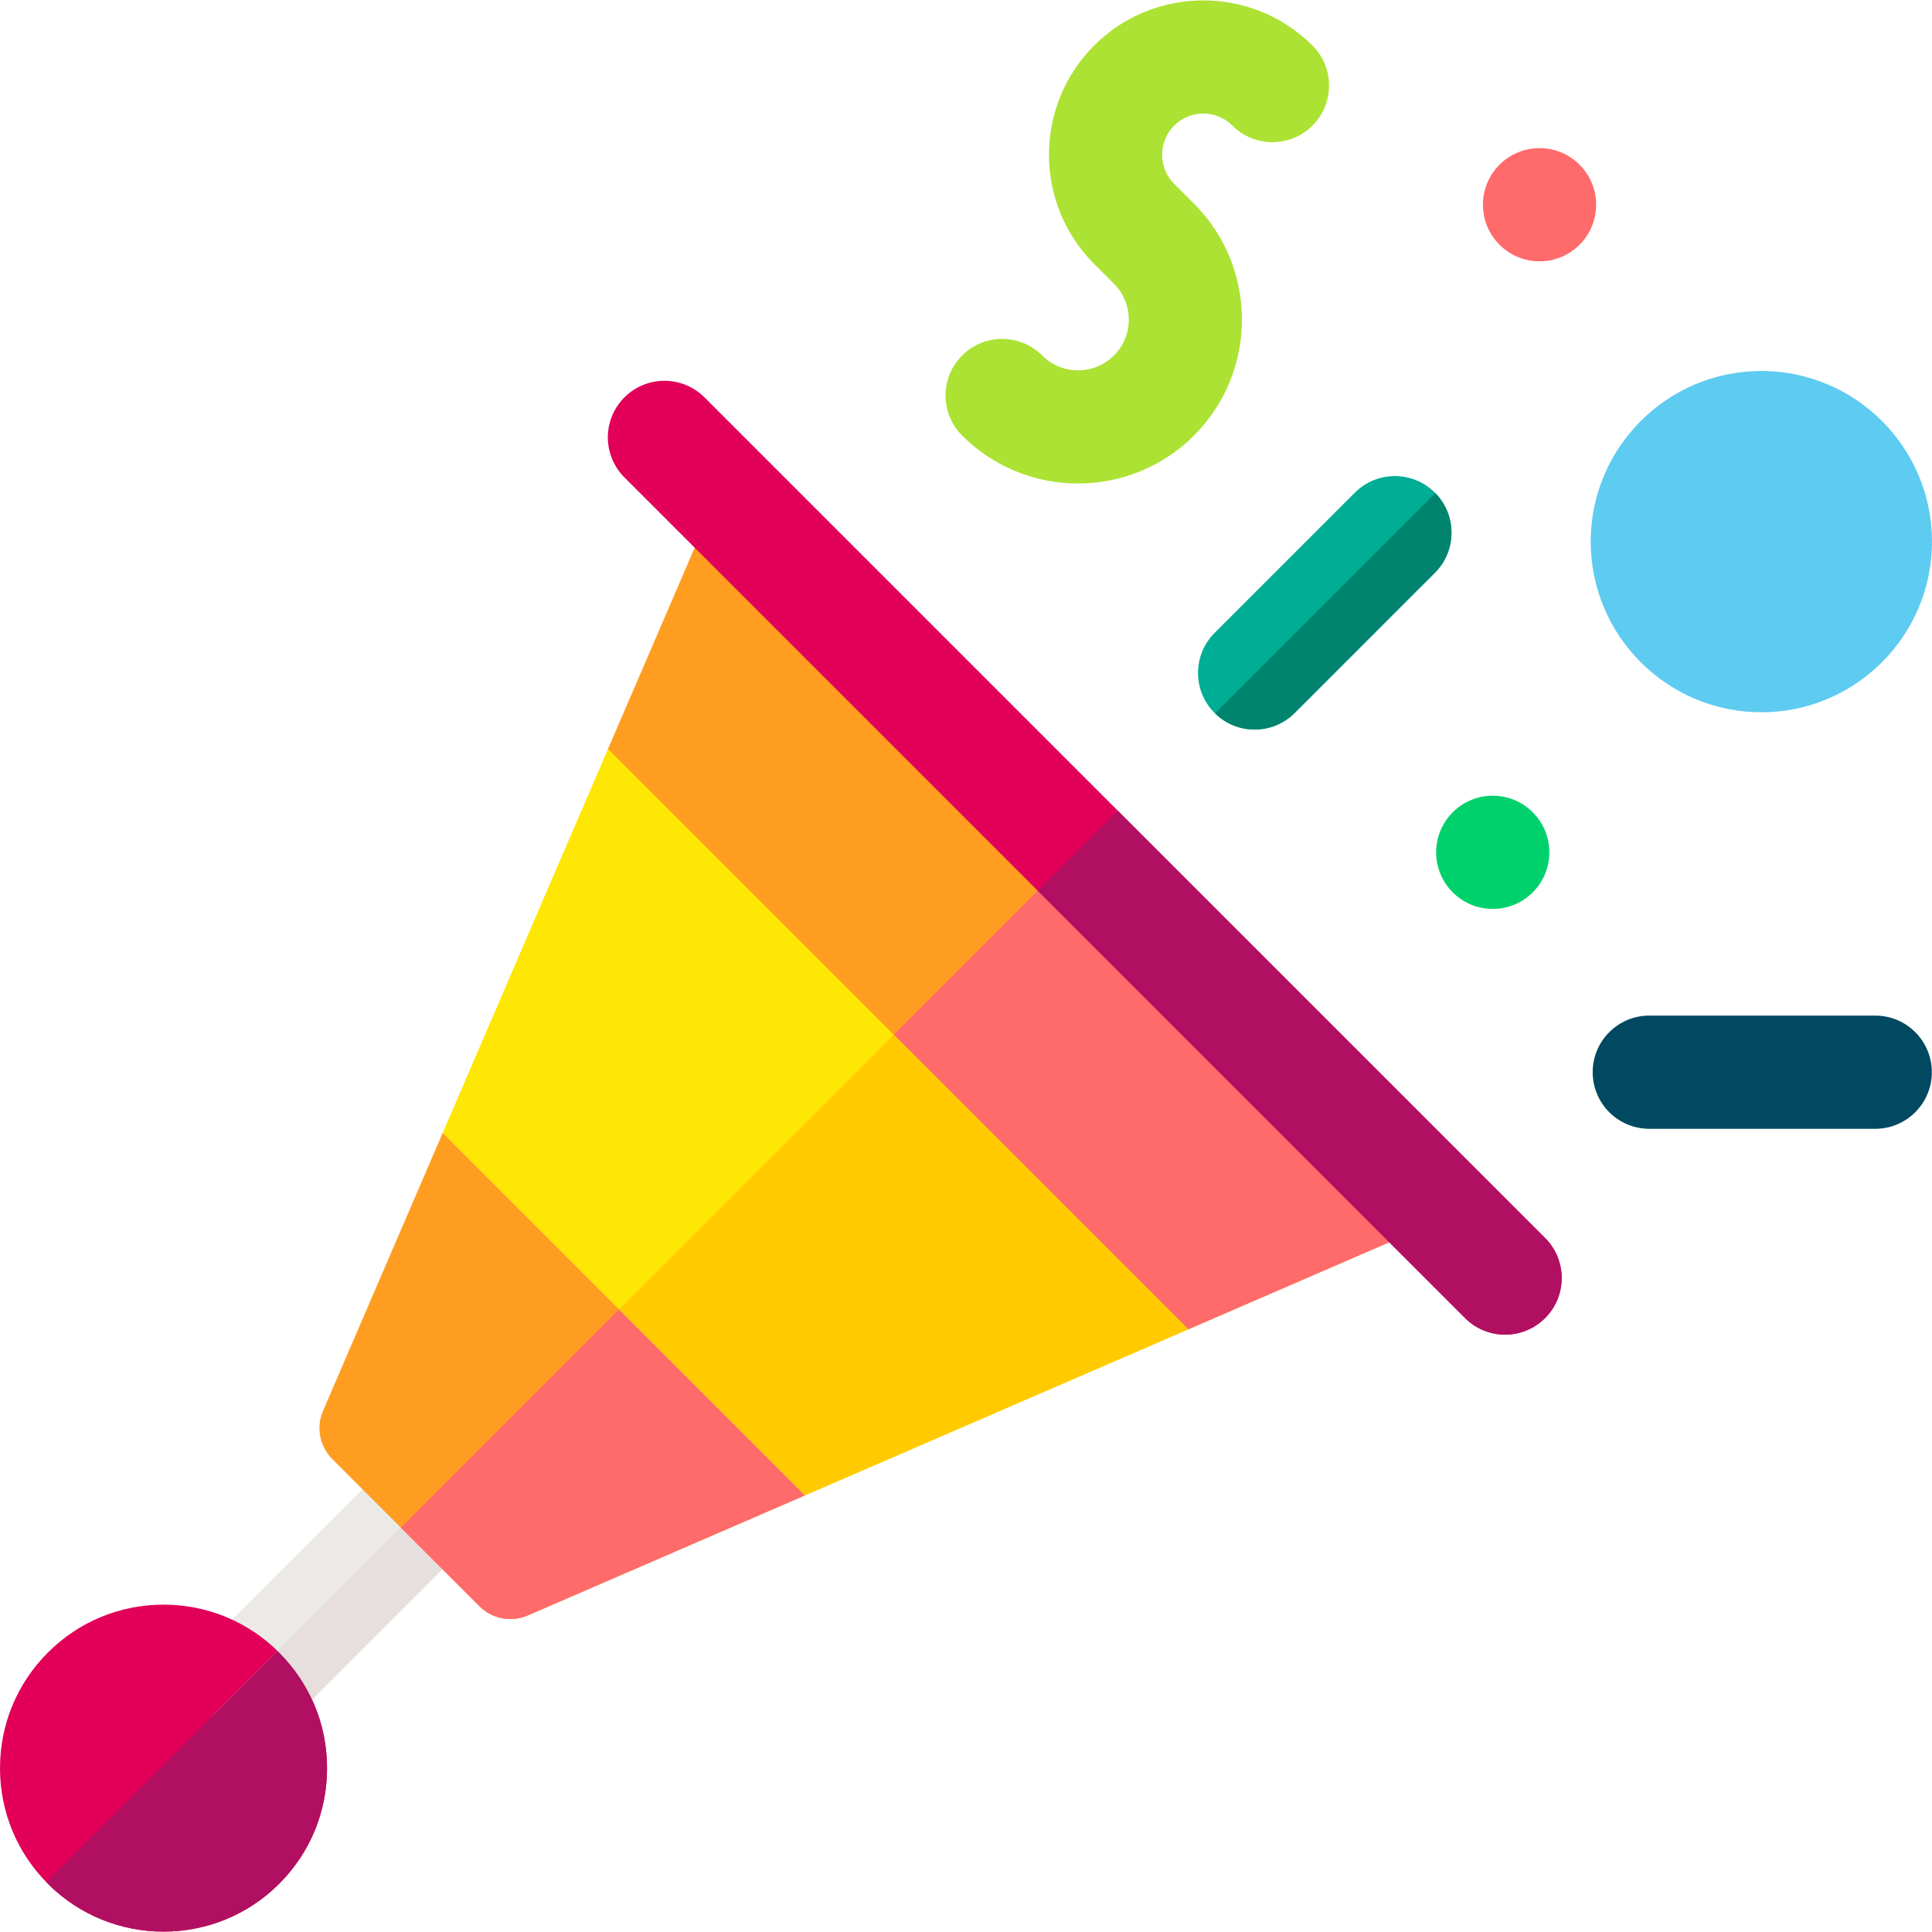 <svg id="Layer_1" enable-background="new 0 0 512 512" height="512" viewBox="0 0 512 512" width="512" xmlns="http://www.w3.org/2000/svg"><g><circle cx="395.592" cy="225.875" fill="#00d16c" r="15"/><circle cx="407.994" cy="54.257" fill="#ff6b6b" r="15"/><path d="m466.776 98.312c-24.937 0-45.224 20.287-45.224 45.224s20.288 45.225 45.224 45.225 45.224-20.288 45.224-45.225-20.288-45.224-45.224-45.224z" fill="#5ecbf1"/><g><path d="m285.695 128.129c-11.127 0-22.253-4.235-30.724-12.706-5.858-5.857-5.858-15.354 0-21.213 5.858-5.857 15.355-5.859 21.213 0 5.244 5.245 13.779 5.245 19.023 0 5.245-5.245 5.245-13.778 0-19.023l-5.253-5.253c-15.954-15.955-15.954-41.912-.001-57.864 15.952-15.953 41.909-15.953 57.862 0 5.858 5.857 5.858 15.354 0 21.213-5.857 5.857-15.355 5.859-21.213 0-4.256-4.256-11.18-4.256-15.436 0s-4.256 11.181 0 15.437l5.253 5.253c16.942 16.942 16.942 44.509.001 61.45-8.47 8.471-19.598 12.706-30.725 12.706z" fill="#ace233"/></g><g><path d="m332.488 193.341c-3.839 0-7.678-1.465-10.606-4.394-5.858-5.857-5.858-15.355 0-21.213l37.172-37.172c5.857-5.857 15.355-5.857 21.213 0s5.858 15.355 0 21.213l-37.172 37.172c-2.929 2.929-6.768 4.394-10.607 4.394z" fill="#00ad95"/></g><g><path d="m496.958 299.142h-59.88c-8.284 0-15-6.716-15-15s6.716-15 15-15h59.88c8.284 0 15 6.716 15 15s-6.716 15-15 15z" fill="#004960"/></g><g><path d="m67.471 459.445c-3.839 0-7.678-1.465-10.606-4.394-5.858-5.857-5.858-15.355 0-21.213l38.394-38.394c5.857-5.857 15.355-5.857 21.213 0s5.858 15.355 0 21.213l-38.394 38.394c-2.929 2.929-6.768 4.394-10.607 4.394z" fill="#eceae7"/></g><path d="m73.976 437.94c-8.185-8.185-19.067-12.693-30.642-12.693s-22.457 4.508-30.641 12.692c-8.185 8.185-12.693 19.067-12.693 30.643 0 11.575 4.508 22.457 12.693 30.642 8.448 8.448 19.545 12.671 30.642 12.671s22.193-4.224 30.641-12.671c8.185-8.185 12.693-19.067 12.693-30.642-.001-11.576-4.509-22.458-12.693-30.642z" fill="#e20059"/><path d="m332.491 193.341c3.839 0 7.678-1.465 10.606-4.394l37.172-37.172c5.823-5.823 5.852-15.239.098-21.104l-58.374 58.374c2.916 2.859 6.705 4.296 10.498 4.296z" fill="#00846e"/><path d="m56.865 455.052c2.929 2.929 6.768 4.394 10.606 4.394s7.678-1.465 10.606-4.394l38.394-38.394c5.858-5.857 5.858-15.355 0-21.213-.149-.149-.309-.277-.462-.418l-59.562 59.562c.141.153.269.314.418.463z" fill="#e7dfdd"/><path d="m12.693 499.223c8.448 8.448 19.545 12.671 30.642 12.671s22.193-4.224 30.641-12.671c8.185-8.185 12.693-19.067 12.693-30.642 0-11.576-4.508-22.458-12.692-30.642-.147-.147-.302-.284-.451-.429l-61.262 61.262c.144.15.281.304.429.451z" fill="#b10f61"/><path d="m88.052 386.658 39.017 39.017c3.36 3.36 8.433 4.327 12.793 2.438l73.48-31.83-17.725-84.89-78.307-11.142-31.706 73.639c-1.876 4.355-.906 9.415 2.448 12.768z" fill="#ff9d21"/><path d="m161.122 198.494 44.204 98.894 109.586 54.896 67.321-29.162-192.072-192.073z" fill="#ff9d21"/><path d="m382.233 323.122-97.16-97.159-74.203 74.203 104.042 52.118z" fill="#ff6b6b"/><path d="m127.068 425.675c3.36 3.36 8.432 4.327 12.793 2.438l73.481-31.83-17.03-81.559-90.098 90.098z" fill="#ff6b6b"/><path d="m117.309 300.25 96.033 96.033 101.57-43.999-153.79-153.79z" fill="#ffe705"/><path d="m213.342 396.283 101.57-43.999-78.08-78.08-72.784 72.785z" fill="#ffcb00"/><path d="m409.469 328.087-222.778-222.779c-5.858-5.858-15.356-5.858-21.213 0-5.858 5.857-5.858 15.355 0 21.213l30.139 30.139 159.708 159.709 32.931 32.932c2.929 2.93 6.767 4.394 10.606 4.394 3.838 0 7.678-1.465 10.606-4.394 5.859-5.859 5.859-15.357.001-21.214z" fill="#e20059"/><path d="m388.256 349.3c2.929 2.93 6.767 4.394 10.606 4.394 3.838 0 7.678-1.465 10.606-4.394 5.858-5.857 5.858-15.355 0-21.213l-113.26-113.26-21.213 21.213 80.328 80.329z" fill="#b10f61"/></g></svg>